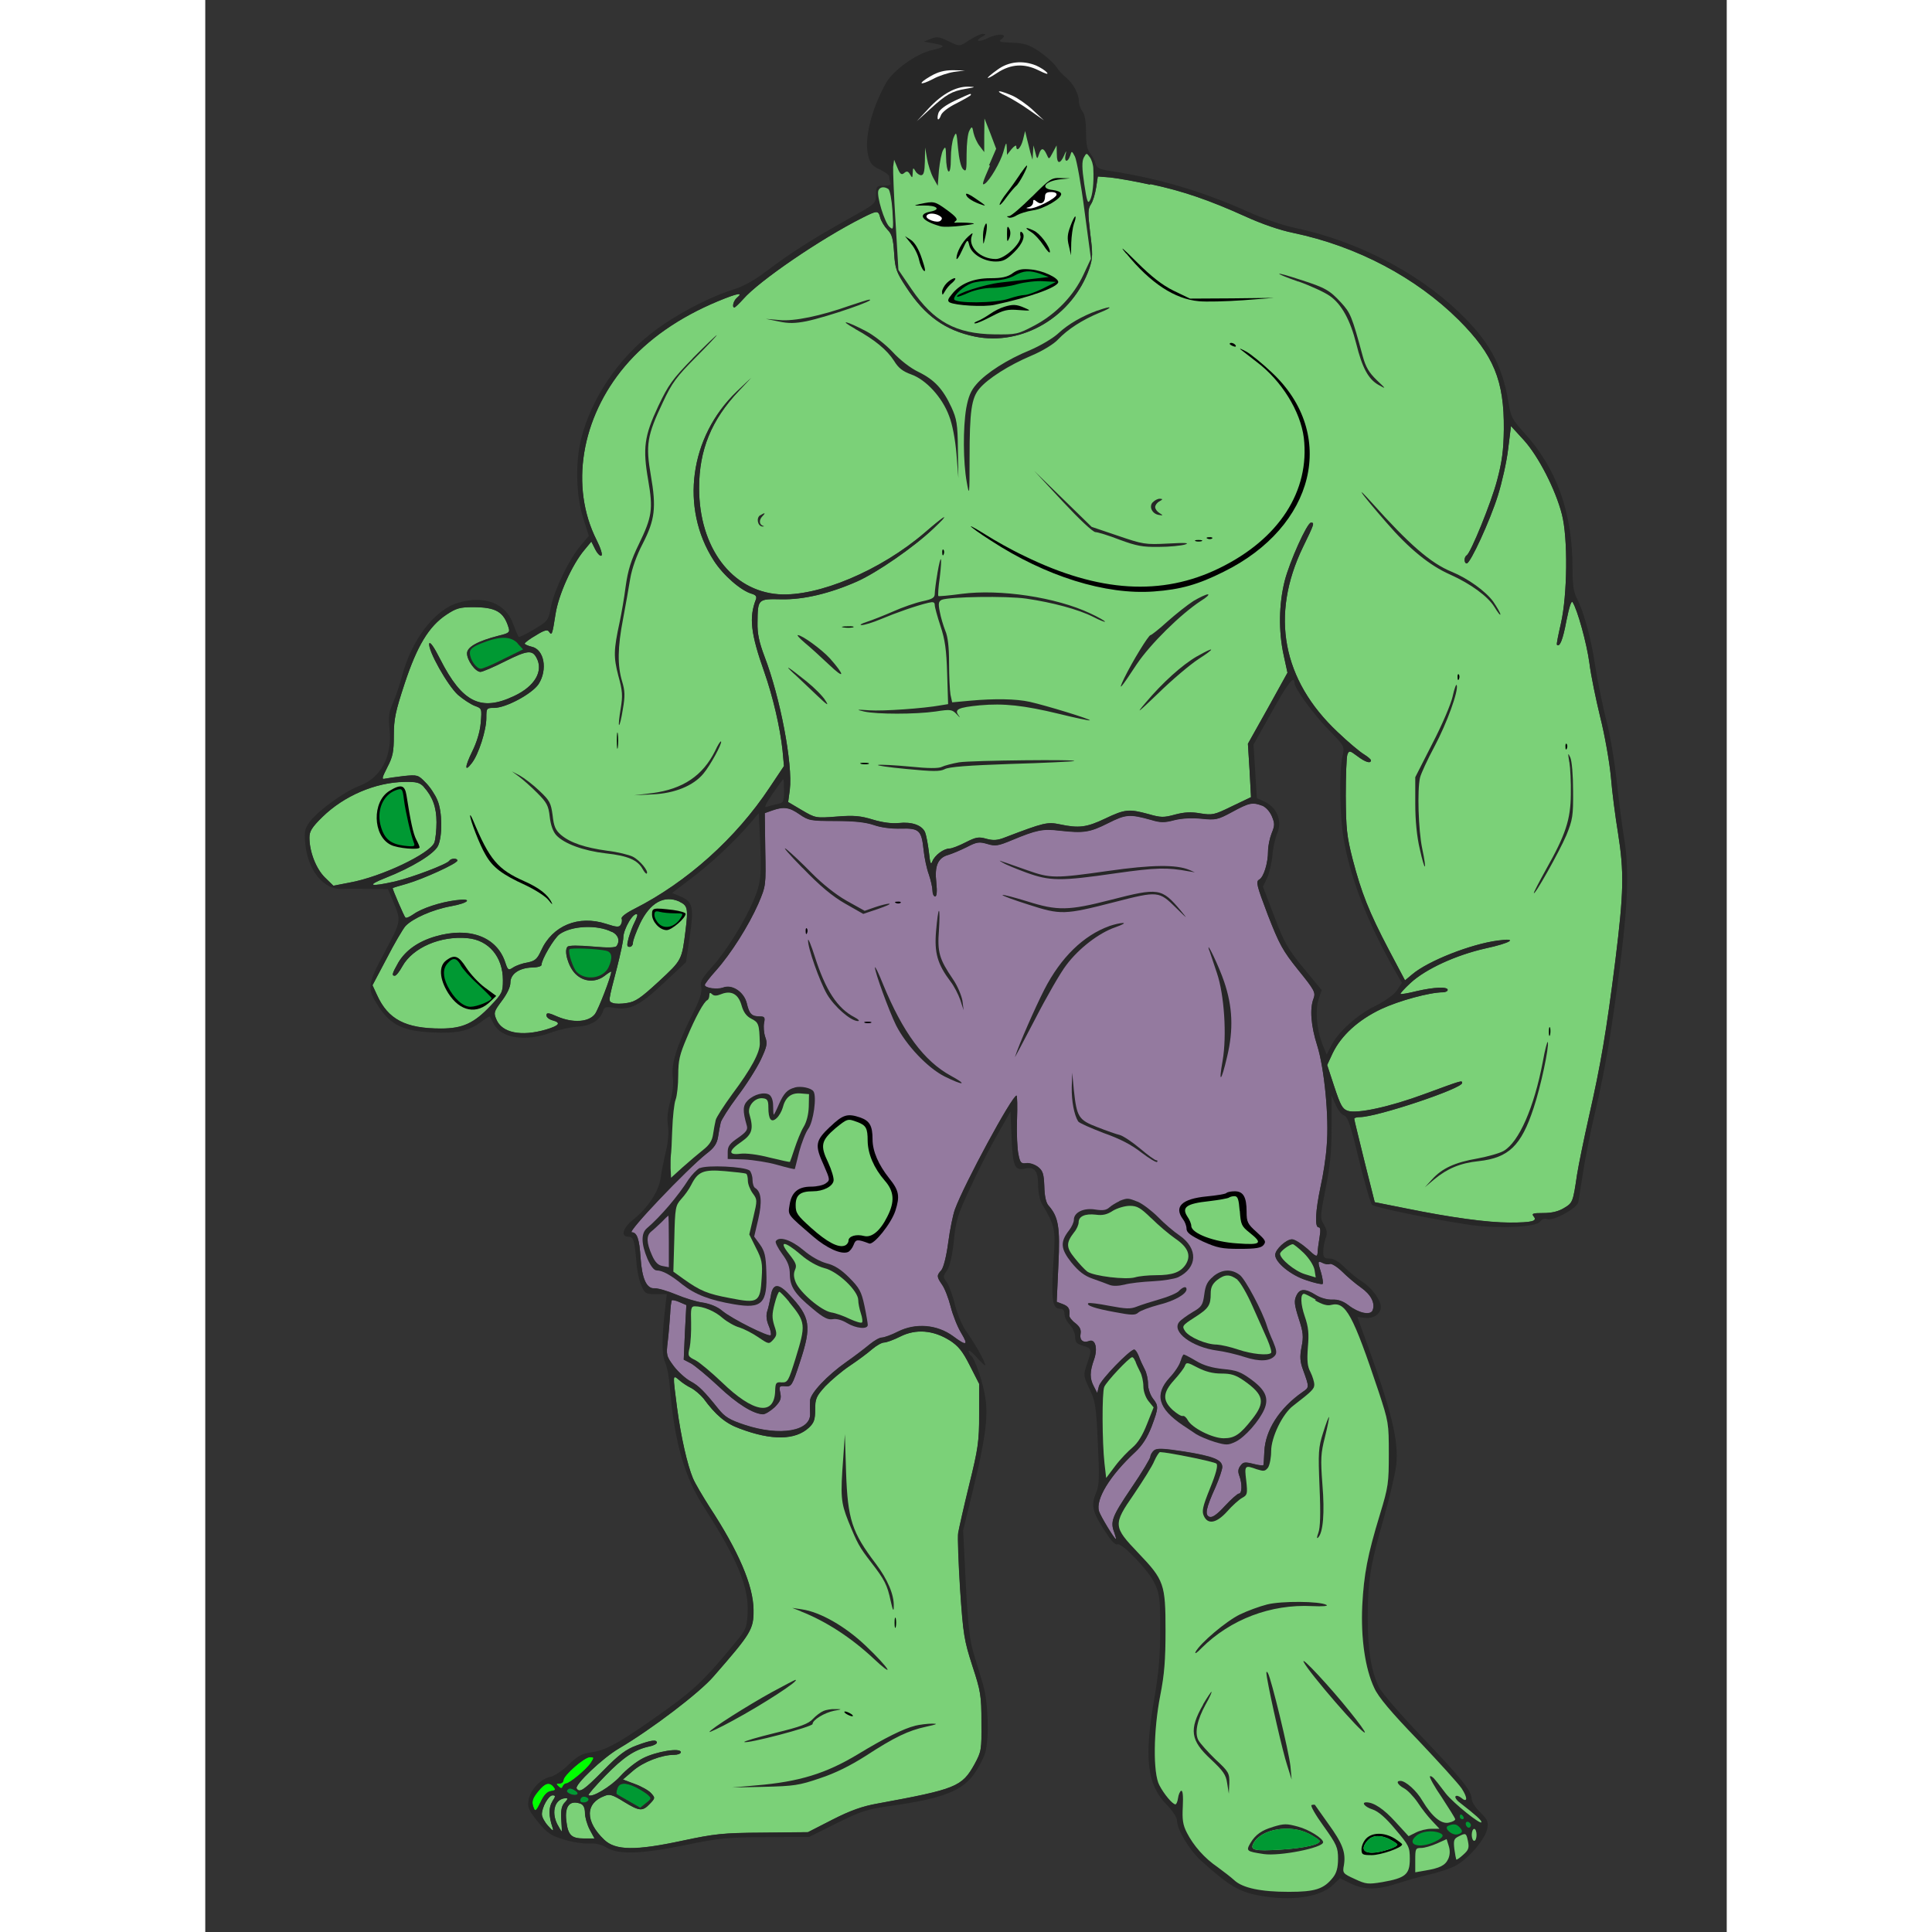 <?xml version="1.0" encoding="UTF-8" standalone="no"?>
<!DOCTYPE svg  PUBLIC '-//W3C//DTD SVG 1.1//EN'  'http://www.w3.org/Graphics/SVG/1.1/DTD/svg11.dtd'>
<!-- Creator: CorelDRAW X5 -->
<svg style="shape-rendering:geometricPrecision;text-rendering:geometricPrecision;image-rendering:optimizeQuality" xmlns="http://www.w3.org/2000/svg" fill-rule="evenodd" xml:space="preserve" height="500px" width="500px" clip-rule="evenodd" xmlns:xlink="http://www.w3.org/1999/xlink" viewBox="0 0 12764 16208">
 <rect x="0" y="0" width="12764" height="16208" fill="#333333" stroke="none"/>
 <defs>
  <style type="text/css">
   <![CDATA[
    .fil6 {fill:black}
    .fil1 {fill:#009933}
    .fil0 {fill:lime}
    .fil4 {fill:rgb(39, 39, 39)}
    .fil2 {fill:#7BD178}
    .fil3 {fill:#947A9F}
    .fil5 {fill:white}
   ]]>
  </style>
 </defs>
 <g id="Layer_x0020_1">
  <g id="_293694360">
   <path class="fil0" d="m3236 14786c-34 54-179 175-209 175-10 0-22 12-28 24-8 20-14 20-36 0s-20-24 8-24c18 0 34-12 34-28 0-40 175-193 221-193 38 0 38 2 10 46z"/>
   <path class="fil0" d="m2922 14989c20 24 16 30-22 36-32 4-60 34-88 95-32 66-44 78-54 52-24-56-16-84 38-149 56-68 90-76 127-34z"/>
   <path class="fil1" d="m3614 14993c36 18 80 46 99 62 32 30 32 34-14 70l-50 40-97-56c-52-30-99-56-101-60-4-2-2-24 6-46 16-50 68-54 157-10z"/>
   <path class="fil1" d="m3105 15021c16 10 24 24 16 30-20 20-99-10-86-32 16-22 32-22 70 2z"/>
   <path class="fil2" d="m2912 15112c-32 50-32 121 2 221 10 32 2 28-38-16-28-30-52-74-52-97 0-60 56-159 90-159 26 0 26 8-2 50zm241 22c20 8 32 36 32 76 0 34 18 97 40 139l40 74h-88c-107 0-135-28-149-151-14-125 32-175 125-139zm3090-3891c74 48 109 90 171 213l78 153v253c0 229-8 288-84 595-46 187-86 368-92 402-6 32 2 245 16 473 26 384 34 428 103 643 70 213 76 249 76 473 2 231 0 245-58 352-105 189-155 209-814 330-125 22-227 58-378 135l-205 105-378 4c-340 2-404 10-678 68-390 84-559 82-653-8-163-155-161-308 2-368 42-18 68-10 161 48 131 80 157 84 219 18 46-48 46-50 10-90-20-22-80-56-135-76l-101-38 86-74c86-74 239-133 344-133 30 0 56-10 56-22 0-40-205-6-316 50-56 28-141 95-191 151-80 88-241 185-267 159-6-4 58-78 141-163 153-157 247-219 368-245 34-6 64-22 64-32 0-28-48-22-171 24-88 32-149 78-279 211-163 165-199 189-223 149-18-30 217-255 356-336 273-161 674-466 792-603 316-362 338-396 336-559-2-205-125-491-370-865-56-88-121-197-139-241-46-111-99-338-133-593-36-282-38-275 18-229 24 22 70 52 103 68 30 16 76 56 101 86 103 141 187 211 304 253 267 101 466 99 581-8 42-40 52-66 52-151 0-90 8-111 84-195 48-50 141-129 207-173s151-107 187-139c36-30 80-56 101-56 18 0 80-22 135-50 131-66 277-54 414 32zm-3227 3877c-28 30-34 66-30 141 4 56 6 103 4 103s-20-28-38-62c-52-105-18-213 70-217 22-2 20 8-6 36z"/>
   <path class="fil1" d="m3213 15104c-14 22-68 24-68 2 0-28 22-42 52-30 16 6 22 18 16 28z"/>
   <path class="fil3" d="m8866 6757c30 12 64 48 82 90 26 62 24 78-2 143-16 40-30 107-30 147 0 103-36 219-74 241-30 16-22 48 72 296 97 249 125 300 255 462 137 169 147 189 129 239-34 86-22 231 30 394 60 189 101 605 80 842-6 95-30 249-52 346-42 199-50 338-16 338 16 0 18 26 8 84-8 48-16 107-16 129-4 40-12 36-88-34-48-42-105-78-127-78-48 0-141 84-141 131 0 62 129 169 259 211 70 24 133 38 139 32s0-46-12-90c-32-101-30-107 12-86 18 10 46 14 62 8 14-4 60 24 101 64 40 40 111 101 157 133 86 60 123 133 99 193-18 44-115 24-201-42-46-36-90-50-135-48-40 2-97-12-139-38-92-58-137-56-165 6-20 42-16 76 20 189 38 115 42 153 24 241-16 82-12 123 12 189 54 149 54 149-2 187-197 137-314 322-322 499-2 56-6 109-8 115 0 6-38 2-84-10-72-18-86-16-109 16-20 26-22 50-8 86 24 66 22 147-4 147-12 0-64 46-119 105-66 72-105 99-129 90-40-16-30-70 52-251 30-70 56-145 56-167 0-60-74-90-316-129-183-28-231-30-257-10-16 14-30 38-30 52s-72 135-161 265c-163 241-177 281-141 374 10 28 16 52 12 52-12 0-129-193-141-233-30-99 88-296 304-497 58-54 101-121 137-213 60-161 60-173 10-237-22-30-40-82-40-121 0-38-12-95-28-123-16-30-38-78-50-111-12-30-28-54-38-54-36 0-284 255-296 308l-14 56-28-54c-36-68-36-123 2-229 32-92 10-173-42-153-50 20-82-8-72-60 6-36-6-60-44-90-30-22-52-52-50-64 6-56-6-76-54-95l-52-20 14-308c16-322 0-406-84-501-20-24-32-78-34-159-4-105-12-131-52-163-26-20-70-36-99-32-44 6-52-4-66-74-10-44-16-173-12-288 4-113 2-205-4-205-38 0-440 744-517 955-16 44-42 169-56 277-16 121-40 211-58 233-40 44-40 54 6 121 22 30 54 113 72 183 18 72 58 173 90 225 62 103 44 109-70 24-133-97-312-113-462-38-54 28-117 50-135 50-20 0-64 26-101 56-36 30-125 99-197 149-161 113-300 261-304 322-2 26-2 74 0 109 10 149-251 195-547 97-127-42-167-66-221-133-123-153-165-195-235-233-38-20-101-76-139-125-64-86-66-95-52-211 8-66 16-169 20-227 2-58 10-111 14-117 6-4 36 2 66 16l56 24-12 229-10 229 62 32c34 20 137 105 229 191 157 149 294 233 374 235 20 0 64-28 99-60 48-50 56-70 46-119-12-56-8-60 42-56 52 4 58-4 121-197 103-310 90-382-88-571-92-99-139-95-155 14-8 42-20 99-30 127-10 32-6 74 12 117 16 36 24 74 18 82-12 20-328-137-408-205-40-34-101-58-161-68-52-6-153-38-225-68s-153-54-181-52c-66 4-105-78-117-257-10-157-30-213-74-213-42 0 462-529 627-660 64-48 88-84 97-141 6-40 16-95 22-119 4-22 68-123 141-221 74-97 161-235 195-306 52-111 58-137 38-191-12-34-16-86-10-119 10-46 4-54-36-54-68 0-88-20-109-111-24-95-123-161-199-131-50 18-153 4-153-22 0-10 42-64 95-123 127-143 273-376 354-559 64-151 64-151 58-454l-4-306 62-22c97-34 143-28 229 32 76 52 92 56 302 56 157 0 251 10 322 34 62 22 149 32 227 30 155-4 173 14 191 183 6 62 26 155 44 203 16 48 30 109 30 135s10 48 22 48c14 0 18-38 10-117-16-139 14-207 99-231 34-10 105-40 157-66 84-44 105-46 173-26 66 20 90 16 205-32 207-86 259-97 400-80 201 22 251 16 406-62 151-76 181-78 362-28 78 24 113 24 195 2 64-16 147-20 227-12 119 12 135 10 257-56 143-78 171-84 251-54z"/>
   <path class="fil2" d="m7929 1544c273 58 495 135 796 271 135 62 294 117 406 139 529 111 1025 372 1385 730 292 292 382 509 378 917-2 179-16 275-56 426-50 191-221 609-255 631-24 14-24 68 0 68 30 0 195-358 261-569 34-109 74-284 86-390l24-193 107 117c123 135 267 416 320 623 52 201 46 678-8 915-22 95-38 175-34 179 24 24 50-40 80-201 24-119 42-173 52-155 40 60 119 346 141 511 12 99 54 302 90 450 38 149 78 376 90 503 10 127 38 340 60 473 52 328 48 497-22 1064-76 605-123 877-221 1309-42 187-88 410-101 493-34 231-36 235-109 279-46 28-101 42-173 42-88 0-101 4-82 28 34 40-12 52-201 52-185 0-493-42-871-119l-261-52-86-342c-46-189-86-348-86-358 0-8 22-14 48-14 141 0 857-239 857-286 0-24 2-24-314 92-288 107-569 169-647 141-44-16-60-48-111-201l-60-183 46-99c72-149 215-279 406-370 149-70 408-141 519-141 22 0 40-10 40-20 0-28-111-24-259 10-70 18-133 28-137 24s34-46 84-92c129-119 384-235 629-290 213-46 282-90 103-66-227 30-585 171-718 284l-60 50-135-255c-169-322-231-481-304-760-50-195-56-257-58-533 0-171 6-328 14-348 14-34 20-32 82 14 68 52 115 66 115 36 0-8-26-30-58-50-34-20-133-103-221-187-464-436-567-979-292-1550 97-199 99-207 68-207-32 0-179 326-221 491-48 193-52 420-8 621l32 147-165 298-167 298 14 223 12 225-159 76c-151 74-165 76-267 60-78-14-135-10-211 10-95 26-119 26-223-4-163-44-197-42-364 38-155 74-221 82-380 48-105-22-135-14-458 109-64 26-101 28-159 12-64-18-86-14-173 30-54 28-115 52-135 52-48 0-125 56-145 109-12 32-18 14-28-78-8-66-22-141-32-167-26-60-111-90-221-78-56 6-135-4-215-28-105-32-159-38-306-26-177 14-179 12-292-54l-115-68 14-103c26-215-80-774-213-1120-44-117-60-189-58-281 2-201 2-201 201-197 183 4 404-48 633-149 167-74 477-288 641-444 149-141 107-121-72 34-370 318-895 539-1225 517-394-28-668-392-668-891 0-320 103-571 332-814l105-111-123 117c-394 378-475 975-191 1416 80 125 231 255 320 279 32 10 42 22 34 46-60 153-44 288 70 611 72 205 133 466 153 657l12 131-121 181c-281 424-694 794-1134 1017-68 34-113 68-107 82s2 38-8 52c-12 22-36 20-121-8-233-76-452 14-547 225-32 70-50 86-113 99-42 6-97 26-121 42-40 26-44 24-66-42-70-215-300-302-585-219-145 42-251 117-312 219-52 92-58 111-30 111 12 0 40-36 64-80 88-157 322-257 547-235 177 16 296 157 296 352 0 101-6 113-103 215-139 147-235 191-416 191-298 0-444-76-537-281l-38-82 119-225c64-125 135-245 157-271 60-64 227-139 382-167s187-70 40-50c-129 16-286 68-354 117-32 22-62 36-68 28-10-8-107-233-107-247 0-2 52-18 117-36 139-40 426-171 426-195 0-22-54-20-68 2-18 28-310 139-454 173-213 48-247 36-80-30 219-86 408-201 440-269 38-82 36-288-6-384-18-44-62-111-99-147-62-64-68-66-185-54-66 8-137 18-155 22-30 8-26-6 20-97 46-88 54-131 54-267 0-137 14-201 90-432 105-318 203-481 350-579 84-56 115-64 223-64 193 0 259 38 300 173 12 38 2 46-82 66-179 46-267 95-267 149 0 58 70 155 113 155 16 0 111-40 209-90 181-90 225-97 261-28 60 111-14 239-187 320-279 133-436 56-621-308-52-103-86-151-92-131-12 56 153 350 241 430 44 38 109 80 141 92 60 22 60 22 50 143-6 74-34 165-72 241-64 131-64 177-2 95 56-72 121-275 121-376 0-84 2-86 66-86 99 0 316-117 372-199 78-121 48-292-58-314-32-8-58-20-58-26 0-8 42-40 95-70 70-44 97-50 109-30 24 36 28 22 54-145 24-161 139-418 243-541l58-70 32 64c18 36 42 60 52 54 12-6-6-64-40-131-225-446-131-1023 239-1460 191-225 454-408 778-543 169-70 219-78 159-28-28 24-42 80-20 80 6 0 40-32 74-70 133-153 651-507 999-682 127-64 135-64 151 0 8 28 34 72 60 99 38 38 48 74 56 195 8 133 18 161 103 290 155 237 324 360 575 412 400 82 822-171 961-575 28-84 28-121 6-292-20-171-20-203 6-243 18-26 36-90 44-141l14-92 103 8c58 6 207 32 334 60zm-4516 6273c52 26 68 74 38 119-10 14-72 16-203 4-117-10-197-10-209 2-32 32 6 167 66 227 70 70 171 76 249 14 28-22 52-36 52-32 0 38-107 316-137 356-52 68-183 76-312 22-76-34-95-36-95-12 0 16 22 34 50 42 76 20 60 44-54 78-207 60-370 28-416-86-24-56-20-66 46-155 44-58 72-117 72-153 0-72 72-123 181-127 44 0 80-10 80-22 0-46 105-223 151-257 101-72 316-82 438-20zm565-253c68 32 74 56 52 235-32 257-30 253-225 434-153 141-197 171-267 181-46 8-99 8-119 0-40-16-40-6 36-300 28-111 52-221 52-247 0-74 88-223 117-195 4 4-6 32-22 64-16 30-38 90-50 131-16 62-16 76 8 76 16 0 28-16 28-36 0-18 26-88 58-157 84-177 203-245 332-187zm-2145-963c74 82 107 171 107 296 0 66-8 143-18 171-36 92-444 288-712 336l-135 26-70-68c-74-72-131-215-131-336 0-52 20-86 109-173 181-177 444-290 688-294 103-2 129 6 163 42z"/>
   <path class="fil4" d="m6414 333c-88 60-80 60-185 10-70-34-92-38-141-18l-58 24 76 14c109 20 107 30-10 58-131 28-328 171-386 277-123 221-183 468-149 605 16 68 34 90 99 119 42 20 78 46 78 60 0 12 4 34 10 50 8 18-8 26-54 26-62 0-66 4-68 76 0 74-2 76-239 207-298 167-481 284-674 430-105 80-195 131-292 161-213 68-505 225-686 370-281 221-497 547-581 877-50 197-44 477 16 666l48 151-68 80c-95 111-221 370-249 511-22 119-26 123-143 193-66 40-123 68-129 62s-26-54-46-107c-60-173-239-243-458-179-203 58-396 314-477 625-18 66-50 165-74 217-34 78-38 117-28 219 24 227-72 408-251 475-127 48-350 209-420 304-40 56-46 82-36 181 20 221 153 388 304 380 46-2 151-2 235 0l155 2 40 95c72 175 74 165-66 430-151 282-153 308-48 468 99 147 203 197 440 209 215 10 312-10 418-90 36-28 68-46 70-44 4 4 16 32 32 60 60 123 265 155 481 76 62-24 163-46 223-50 115-8 189-54 215-133 10-32 24-36 88-26 137 24 217-16 418-205l189-177 30-205c38-253 28-302-72-344l-74-32 151-115c163-121 368-312 497-462l78-92 8 153c18 366 14 426-52 581-82 189-231 428-354 563-80 90-95 117-84 163 8 42-10 101-78 235-127 255-175 408-161 517 8 56 0 129-20 203-22 74-30 145-20 209 8 58 0 141-18 215-16 66-36 165-44 221-16 115-107 253-233 352-84 68-105 141-38 141 44 0 52 28 68 211 4 66 22 155 40 195 30 72 38 76 125 76h90l-10 84c-32 263-34 418-6 483 18 36 36 135 42 217 38 460 121 750 292 1013 273 424 372 664 360 877-6 123-14 141-97 241-243 298-342 394-555 549-388 279-529 362-649 378-90 12-123 30-201 105-50 50-121 97-155 103-82 18-167 109-181 195-10 60 0 84 78 181 78 95 107 115 217 149 70 22 167 36 213 34 56-4 105 8 151 36 99 58 288 52 660-24 281-58 348-64 674-66l362-2 231-115c207-103 255-117 452-145 444-62 605-127 708-279 36-52 74-129 86-169 34-125 24-422-18-567-22-72-58-195-82-271-32-111-46-237-64-583l-22-442 84-344c101-418 127-605 103-764-18-127-90-342-123-360-10-8-18-24-18-36 2-14 32 12 70 54 38 44 70 72 70 64 0-26-84-177-151-271-42-56-80-149-103-233-18-78-50-163-68-189-34-48-34-52 0-101 24-34 44-119 58-247 16-171 32-221 135-442 62-135 165-338 227-446l113-199 10 225c10 241 26 273 117 253 74-18 105 22 105 139 0 56 14 125 30 153 111 189 117 217 101 450-24 350-14 434 52 434 26 0 38 14 38 44 0 24 20 66 46 92 24 26 44 72 44 101 0 44 12 58 66 74 74 22 76 30 32 155-30 90-30 97 22 207 50 103 56 145 70 454 14 279 12 354-12 410-50 121-36 169 99 370 30 46 66 78 76 70 34-20 259 213 312 324 44 92 48 127 48 392 0 219-12 362-50 581-86 499-60 718 103 885 48 48 88 109 88 133 0 76 101 245 199 336 241 217 320 263 495 296 265 48 507 14 615-90l58-56 90 44c117 56 219 56 398-2 80-26 199-60 265-74s161-46 211-70c111-56 259-229 273-318 10-54 0-74-60-133-40-38-72-90-72-113 0-66-84-171-428-531-177-185-330-364-352-410-64-139-92-312-92-577 0-310 22-446 137-844 48-171 95-370 103-442 20-205-40-450-257-1046l-70-193 66 8c70 8 131-34 131-92s-76-161-155-211c-42-26-111-82-151-123-46-46-90-72-125-72-44 0-52-8-52-58 0-32 10-84 20-113 16-42 12-66-14-113-34-56-32-68 14-304 38-189 50-310 50-515v-265l34 78c18 42 50 84 70 90 32 10 56 80 125 370 48 195 97 366 111 380 22 22 535 127 828 169 239 32 547 18 581-28 16-22 38-30 60-22 48 20 251-90 261-143 4-22 22-135 40-251 18-117 62-342 101-503 86-372 135-657 211-1247 66-523 74-808 30-1064-16-92-42-302-60-462-16-161-56-398-90-525-32-129-72-328-90-442-34-229-92-448-153-567-30-58-38-119-38-261 0-462-133-832-404-1130-105-115-113-133-135-267-50-302-165-511-418-750-354-338-863-597-1375-704-97-20-263-78-382-131-378-171-756-284-1166-346-88-14-111-24-121-60-6-26-26-64-44-86-26-30-36-76-36-177 0-88-10-151-30-177-16-20-30-58-30-84 0-62-50-153-107-199-26-20-64-62-84-92s-82-86-141-127c-88-58-127-70-229-74-103-4-117-8-90-28 64-46-24-54-113-10-78 38-117 26-44-14 30-18 30-20 2-22-18 0-66 22-107 50zm-2083 8007c84-32 143 2 169 99 16 54 40 88 82 109 60 30 66 46 70 203 4 76-74 219-229 426-72 99-137 199-141 221-6 24-16 78-22 119-8 56-32 90-84 131-40 32-117 97-171 145l-97 88-4-78c0-44 0-92 2-109 4-16 8-117 12-221 4-105 16-217 28-247 12-32 22-123 22-205 0-125 12-173 72-314 72-173 145-306 173-316 8-4 16-22 16-40 0-22 6-26 22-10s38 16 78 0zm567 2584c141 171 141 189 54 473-60 193-66 203-117 201-46-4-52 4-54 70-6 215-181 187-448-72-84-80-183-163-219-183-64-32-68-36-50-107 8-40 14-135 12-211-4-117 0-135 30-135 72 0 169 40 235 99 38 32 101 68 139 78 38 12 109 48 159 82 88 60 90 60 125 22 32-36 34-50 10-119-20-64-20-97 2-181 14-56 32-103 40-103 6 0 44 38 82 84zm5767 4470c0 28-8 50-20 50-10 0-20-22-20-50s10-50 20-50c12 0 20 22 20 50zm-925 30c-22 22-40 62-40 90 0 46 8 50 86 50 76 0 255-62 255-90 0-6-30-28-64-50-86-52-185-52-237 0zm-362-3404c-40 125-42 163-30 458 10 223 6 340-10 382-14 38-14 52-2 40 42-42 56-207 36-446-16-215-14-259 22-400 22-88 36-163 34-165-4-4-26 54-50 131zm-420 3308c-92 26-147 64-189 135-38 66-34 70 111 92 133 20 499-52 499-99 0-32-119-107-211-131-95-26-117-26-209 2zm-585-1025c-121 211-107 302 64 460 103 97 127 129 137 201l14 88 4-88c2-84-4-97-117-201-64-62-129-135-143-161-32-62-10-169 62-300 32-56 54-105 48-105-4 0-36 48-70 105zm535-225c30 177 133 625 169 734l38 121-10-111c-14-129-161-734-189-782-14-22-16-12-8 38zm308-131c46 92 495 611 513 591 6-4-52-84-129-179-161-201-412-471-384-412zm-306-483c-64 16-167 54-229 84-115 56-332 239-372 314-10 22 12 8 50-32 243-241 581-370 929-352 86 4 137 0 119-10-56-32-376-34-497-4zm400-2554c58 34 103 48 137 38 121-30 181 84 396 726 84 255 86 267 86 523 0 245-4 277-74 507-105 344-135 503-149 770-12 271 24 525 101 688 34 76 141 203 366 436 173 183 340 366 368 408 52 80 48 123-6 76-18-14-38-20-46-12s8 34 36 54c137 107 181 147 181 163 0 30-237-161-298-239-30-38-68-90-88-113-18-24-38-38-46-32-6 8 38 88 101 179 60 92 111 173 111 181 0 10-24 22-52 28-64 16-143-50-223-183-48-84-141-167-185-167-40 0-24 32 30 62 28 14 80 68 115 119 32 50 88 121 121 155l62 66h-70c-36 0-95 14-129 32l-60 30-111-121c-97-107-181-163-243-163-46 0-12 40 52 60 48 16 111 70 191 167 115 135 121 149 121 249 0 129-36 159-229 193-121 20-139 18-233-26-101-46-103-50-90-119 16-105-12-179-133-346-58-82-109-153-111-157-4-2-16-2-28 2s32 82 101 177c111 155 121 181 121 273 0 74-12 119-42 157-76 97-149 121-370 121-235 0-390-32-460-99-28-26-92-74-139-109-109-74-201-179-257-288-34-66-40-111-34-221 4-88 0-135-14-131-10 4-22 32-26 60-4 30-14 54-22 54-24 0-95-84-135-161-54-101-50-458 8-754 34-173 44-292 44-543 0-390-12-424-227-649-213-223-215-239-38-495 76-113 155-237 171-279 18-40 40-74 48-74 68 2 456 80 473 97 14 14-2 80-54 207-62 153-70 193-52 231 34 76 107 62 197-38 42-48 99-99 125-113 44-24 46-34 34-145-16-129-12-131 88-95 58 18 70 18 95-14 14-22 26-82 26-137 0-117 95-314 185-382 157-121 177-141 177-177 0-22-14-68-32-105-26-48-30-95-22-207 10-115 6-169-26-261-36-105-38-189-6-189 8 0 52 22 99 50zm1118 4685c-26 56-70 78-197 99l-80 14v-101c0-97 2-103 50-103 28 0 88-18 133-38l80-36 18 58c12 38 10 74-4 107zm165-147c12 56 4 74-40 113-28 26-54 44-58 40-2-4-10-44-16-88-8-72-4-86 34-105 62-32 66-30 80 40zm-4349-4204c74 48 109 90 171 213l78 153v253c0 229-8 288-84 595-46 187-86 368-92 402-6 32 2 245 16 473 26 384 34 428 103 643 70 213 76 249 76 473 2 231 0 245-58 352-105 189-155 209-814 330-125 22-227 58-378 135l-205 105-378 4c-340 2-404 10-678 68-390 84-559 82-653-8-163-155-161-308 2-368 42-18 68-10 161 48 131 80 157 84 219 18 46-48 46-50 10-90-20-22-80-56-135-76l-101-38 86-74c86-74 239-133 344-133 30 0 56-10 56-22 0-40-205-6-316 50-56 28-141 95-191 151-80 88-241 185-267 159-6-4 58-78 141-163 153-157 247-219 368-245 34-6 64-22 64-32 0-28-48-22-171 24-88 32-149 78-279 211-163 165-199 189-223 149-18-30 217-255 356-336 273-161 674-466 792-603 316-362 338-396 336-559-2-205-125-491-370-865-56-88-121-197-139-241-46-111-99-338-133-593-36-282-38-275 18-229 24 22 70 52 103 68 30 16 76 56 101 86 103 141 187 211 304 253 267 101 466 99 581-8 42-40 52-66 52-151 0-90 8-111 84-195 48-50 141-129 207-173s151-107 187-139c36-30 80-56 101-56 18 0 80-22 135-50 131-66 277-54 414 32zm-3090 3891c20 8 32 36 32 76 0 34 18 97 40 139l40 74h-88c-107 0-135-28-149-151-14-125 32-175 125-139zm-137-14c-28 30-34 66-30 141 4 56 6 103 4 103s-20-28-38-62c-52-105-18-213 70-217 22-2 20 8-6 36zm197-16c-14 22-68 24-68 2 0-28 22-42 52-30 16 6 22 18 16 28zm-302 8c-32 50-32 121 2 221 10 32 2 28-38-16-28-30-52-74-52-97 0-60 56-159 90-159 26 0 26 8-2 50zm193-90c16 10 24 24 16 30-20 20-99-10-86-32 16-22 32-22 70 2zm509-28c36 18 80 46 99 62 32 30 32 34-14 70l-50 40-97-56c-52-30-99-56-101-60-4-2-2-24 6-46 16-50 68-54 157-10zm-692-4c20 24 16 30-22 36-32 4-60 34-88 95-32 66-44 78-54 52-24-56-16-84 38-149 56-68 90-76 127-34zm314-203c-34 54-179 175-209 175-10 0-22 12-28 24-8 20-14 20-36 0s-20-24 8-24c18 0 34-12 34-28 0-40 175-193 221-193 38 0 38 2 10 46zm5630-8029c30 12 64 48 82 90 26 62 24 78-2 143-16 40-30 107-30 147 0 103-36 219-74 241-30 16-22 48 72 296 97 249 125 300 255 462 137 169 147 189 129 239-34 86-22 231 30 394 60 189 101 605 80 842-6 95-30 249-52 346-42 199-50 338-16 338 16 0 18 26 8 84-8 48-16 107-16 129-4 40-12 36-88-34-48-42-105-78-127-78-48 0-141 84-141 131 0 62 129 169 259 211 70 24 133 38 139 32s0-46-12-90c-32-101-30-107 12-86 18 10 46 14 62 8 14-4 60 24 101 64 40 40 111 101 157 133 86 60 123 133 99 193-18 44-115 24-201-42-46-36-90-50-135-48-40 2-97-12-139-38-92-58-137-56-165 6-20 42-16 76 20 189 38 115 42 153 24 241-16 82-12 123 12 189 54 149 54 149-2 187-197 137-314 322-322 499-2 56-6 109-8 115 0 6-38 2-84-10-72-18-86-16-109 16-20 26-22 50-8 86 24 66 22 147-4 147-12 0-64 46-119 105-66 72-105 99-129 90-40-16-30-70 52-251 30-70 56-145 56-167 0-60-74-90-316-129-183-28-231-30-257-10-16 14-30 38-30 52s-72 135-161 265c-163 241-177 281-141 374 10 28 16 52 12 52-12 0-129-193-141-233-30-99 88-296 304-497 58-54 101-121 137-213 60-161 60-173 10-237-22-30-40-82-40-121 0-38-12-95-28-123-16-30-38-78-50-111-12-30-28-54-38-54-36 0-284 255-296 308l-14 56-28-54c-36-68-36-123 2-229 32-92 10-173-42-153-50 20-82-8-72-60 6-36-6-60-44-90-30-22-52-52-50-64 6-56-6-76-54-95l-52-20 14-308c16-322 0-406-84-501-20-24-32-78-34-159-4-105-12-131-52-163-26-20-70-36-99-32-44 6-52-4-66-74-10-44-16-173-12-288 4-113 2-205-4-205-38 0-440 744-517 955-16 44-42 169-56 277-16 121-40 211-58 233-40 44-40 54 6 121 22 30 54 113 72 183 18 72 58 173 90 225 62 103 44 109-70 24-133-97-312-113-462-38-54 28-117 50-135 50-20 0-64 26-101 56-36 30-125 99-197 149-161 113-300 261-304 322-2 26-2 74 0 109 10 149-251 195-547 97-127-42-167-66-221-133-123-153-165-195-235-233-38-20-101-76-139-125-64-86-66-95-52-211 8-66 16-169 20-227 2-58 10-111 14-117 6-4 36 2 66 16l56 24-12 229-10 229 62 32c34 20 137 105 229 191 157 149 294 233 374 235 20 0 64-28 99-60 48-50 56-70 46-119-12-56-8-60 42-56 52 4 58-4 121-197 103-310 90-382-88-571-92-99-139-95-155 14-8 42-20 99-30 127-10 32-6 74 12 117 16 36 24 74 18 82-12 20-328-137-408-205-40-34-101-58-161-68-52-6-153-38-225-68s-153-54-181-52c-66 4-105-78-117-257-10-157-30-213-74-213-42 0 462-529 627-660 64-48 88-84 97-141 6-40 16-95 22-119 4-22 68-123 141-221 74-97 161-235 195-306 52-111 58-137 38-191-12-34-16-86-10-119 10-46 4-54-36-54-68 0-88-20-109-111-24-95-123-161-199-131-50 18-153 4-153-22 0-10 42-64 95-123 127-143 273-376 354-559 64-151 64-151 58-454l-4-306 62-22c97-34 143-28 229 32 76 52 92 56 302 56 157 0 251 10 322 34 62 22 149 32 227 30 155-4 173 14 191 183 6 62 26 155 44 203 16 48 30 109 30 135s10 48 22 48c14 0 18-38 10-117-16-139 14-207 99-231 34-10 105-40 157-66 84-44 105-46 173-26 66 20 90 16 205-32 207-86 259-97 400-80 201 22 251 16 406-62 151-76 181-78 362-28 78 24 113 24 195 2 64-16 147-20 227-12 119 12 135 10 257-56 143-78 171-84 251-54zm-937-5214c273 58 495 135 796 271 135 62 294 117 406 139 529 111 1025 372 1385 730 292 292 382 509 378 917-2 179-16 275-56 426-50 191-221 609-255 631-24 14-24 68 0 68 30 0 195-358 261-569 34-109 74-284 86-390l24-193 107 117c123 135 267 416 320 623 52 201 46 678-8 915-22 95-38 175-34 179 24 24 50-40 80-201 24-119 42-173 52-155 40 60 119 346 141 511 12 99 54 302 90 450 38 149 78 376 90 503 10 127 38 340 60 473 52 328 48 497-22 1064-76 605-123 877-221 1309-42 187-88 410-101 493-34 231-36 235-109 279-46 28-101 42-173 42-88 0-101 4-82 28 34 40-12 52-201 52-185 0-493-42-871-119l-261-52-86-342c-46-189-86-348-86-358 0-8 22-14 48-14 141 0 857-239 857-286 0-24 2-24-314 92-288 107-569 169-647 141-44-16-60-48-111-201l-60-183 46-99c72-149 215-279 406-370 149-70 408-141 519-141 22 0 40-10 40-20 0-28-111-24-259 10-70 18-133 28-137 24s34-46 84-92c129-119 384-235 629-290 213-46 282-90 103-66-227 30-585 171-718 284l-60 50-135-255c-169-322-231-481-304-760-50-195-56-257-58-533 0-171 6-328 14-348 14-34 20-32 82 14 68 52 115 66 115 36 0-8-26-30-58-50-34-20-133-103-221-187-464-436-567-979-292-1550 97-199 99-207 68-207-32 0-179 326-221 491-48 193-52 420-8 621l32 147-165 298-167 298 14 223 12 225-159 76c-151 74-165 76-267 60-78-14-135-10-211 10-95 26-119 26-223-4-163-44-197-42-364 38-155 74-221 82-380 48-105-22-135-14-458 109-64 26-101 28-159 12-64-18-86-14-173 30-54 28-115 52-135 52-48 0-125 56-145 109-12 32-18 14-28-78-8-66-22-141-32-167-26-60-111-90-221-78-56 6-135-4-215-28-105-32-159-38-306-26-177 14-179 12-292-54l-115-68 14-103c26-215-80-774-213-1120-44-117-60-189-58-281 2-201 2-201 201-197 183 4 404-48 633-149 167-74 477-288 641-444 149-141 107-121-72 34-370 318-895 539-1225 517-394-28-668-392-668-891 0-320 103-571 332-814l105-111-123 117c-394 378-475 975-191 1416 80 125 231 255 320 279 32 10 42 22 34 46-60 153-44 288 70 611 72 205 133 466 153 657l12 131-121 181c-281 424-694 794-1134 1017-68 34-113 68-107 82s2 38-8 52c-12 22-36 20-121-8-233-76-452 14-547 225-32 70-50 86-113 99-42 6-97 26-121 42-40 26-44 24-66-42-70-215-300-302-585-219-145 42-251 117-312 219-52 92-58 111-30 111 12 0 40-36 64-80 88-157 322-257 547-235 177 16 296 157 296 352 0 101-6 113-103 215-139 147-235 191-416 191-298 0-444-76-537-281l-38-82 119-225c64-125 135-245 157-271 60-64 227-139 382-167s187-70 40-50c-129 16-286 68-354 117-32 22-62 36-68 28-10-8-107-233-107-247 0-2 52-18 117-36 139-40 426-171 426-195 0-22-54-20-68 2-18 28-310 139-454 173-213 48-247 36-80-30 219-86 408-201 440-269 38-82 36-288-6-384-18-44-62-111-99-147-62-64-68-66-185-54-66 8-137 18-155 22-30 8-26-6 20-97 46-88 54-131 54-267 0-137 14-201 90-432 105-318 203-481 350-579 84-56 115-64 223-64 193 0 259 38 300 173 12 38 2 46-82 66-179 46-267 95-267 149 0 58 70 155 113 155 16 0 111-40 209-90 181-90 225-97 261-28 60 111-14 239-187 320-279 133-436 56-621-308-52-103-86-151-92-131-12 56 153 350 241 430 44 38 109 80 141 92 60 22 60 22 50 143-6 74-34 165-72 241-64 131-64 177-2 95 56-72 121-275 121-376 0-84 2-86 66-86 99 0 316-117 372-199 78-121 48-292-58-314-32-8-58-20-58-26 0-8 42-40 95-70 70-44 97-50 109-30 24 36 28 22 54-145 24-161 139-418 243-541l58-70 32 64c18 36 42 60 52 54 12-6-6-64-40-131-225-446-131-1023 239-1460 191-225 454-408 778-543 169-70 219-78 159-28-28 24-42 80-20 80 6 0 40-32 74-70 133-153 651-507 999-682 127-64 135-64 151 0 8 28 34 72 60 99 38 38 48 74 56 195 8 133 18 161 103 290 155 237 324 360 575 412 400 82 822-171 961-575 28-84 28-121 6-292-20-171-20-203 6-243 18-26 36-90 44-141l14-92 103 8c58 6 207 32 334 60zm-4516 6273c52 26 68 74 38 119-10 14-72 16-203 4-117-10-197-10-209 2-32 32 6 167 66 227 70 70 171 76 249 14 28-22 52-36 52-32 0 38-107 316-137 356-52 68-183 76-312 22-76-34-95-36-95-12 0 16 22 34 50 42 76 20 60 44-54 78-207 60-370 28-416-86-24-56-20-66 46-155 44-58 72-117 72-153 0-72 72-123 181-127 44 0 80-10 80-22 0-46 105-223 151-257 101-72 316-82 438-20zm565-253c68 32 74 56 52 235-32 257-30 253-225 434-153 141-197 171-267 181-46 8-99 8-119 0-40-16-40-6 36-300 28-111 52-221 52-247 0-74 88-223 117-195 4 4-6 32-22 64-16 30-38 90-50 131-16 62-16 76 8 76 16 0 28-16 28-36 0-18 26-88 58-157 84-177 203-245 332-187zm-2145-963c74 82 107 171 107 296 0 66-8 143-18 171-36 92-444 288-712 336l-135 26-70-68c-74-72-131-215-131-336 0-52 20-86 109-173 181-177 444-290 688-294 103-2 129 6 163 42zm3022 34c0 90-4 99-54 109-32 6-72 18-92 24-24 10-8-24 50-109 46-66 86-123 90-123s6 44 6 99zm4283-906c0 44 155 257 284 390 137 141 137 141 119 221-30 125-24 509 10 702 58 334 205 710 438 1116l50 86-42 64c-28 38-97 88-179 129-153 74-314 219-372 334l-38 76-36-88c-48-123-62-284-32-378l26-76-153-185c-133-163-163-215-245-434l-95-249 36-74c18-42 38-127 44-187 4-60 22-143 38-181 46-101 4-217-97-267l-72-34-14-225-14-223 155-277c135-243 189-312 189-237z"/>
   <path class="fil5" d="m6971 550c36 16 76 42 90 58 16 20-10 12-70-18-121-60-233-54-348 22-107 70-103 48 4-28 92-68 211-80 324-34z"/>
   <path class="fil5" d="m6282 603c-50 8-131 34-177 60-117 60-131 40-20-24 62-36 115-50 187-50l101 2-90 12z"/>
   <path class="fil5" d="m6380 745c-117 20-163 46-300 171l-111 101 101-109c113-121 227-183 332-181 64 2 62 4-22 18z"/>
   <path class="fil5" d="m6774 804c44 20 121 74 171 121l90 84-117-82c-64-46-155-101-201-123-46-20-70-38-54-38s66 18 111 38z"/>
   <path class="fil5" d="m6423 796c0 6-54 36-119 70-70 34-125 76-133 103-8 22-18 36-24 32-6-6-4-30 4-54 10-28 58-64 139-103 139-64 133-62 133-48z"/>
   <path class="fil2" d="m6583 1389c-64 145-70 169-44 153 42-26 133-183 157-269 22-80 26-86 28-34l2 60 38-48c22-26 40-36 40-24 0 52 38 16 56-54l18-74 14 60c8 32 22 86 30 121l18 60 4-60 4-60 16 60c14 58 16 58 30 14 18-56 38-56 64 0 20 46 20 46 52-14l32-60 2 76c0 82 28 84 62 6 18-42 20-42 10 2-10 58 20 60 40 2 12-42 14-42 40 8 14 28 52 233 80 454l54 402-62 133c-82 177-231 332-412 428-141 74-151 76-336 74-322-4-509-107-694-378l-111-163-24-402c-14-221-22-428-20-462l8-60 28 68c22 54 34 62 56 44 22-20 34-16 50 12 18 32 20 30 22-14s4-46 22-16c10 20 34 36 48 36 22 0 30-28 32-117l2-115 16 92c8 50 32 123 52 161l38 68 10-131c8-72 22-149 36-171 20-34 22-24 24 64 0 56 10 111 20 117 12 8 20-32 20-109 0-66 10-145 24-177 22-52 24-46 36 90 8 88 24 159 42 177 28 26 30 12 30-127 0-86 10-175 24-197 20-38 24-36 34 20 8 34 30 84 52 111l38 50v-141l2-141 50 127 48 127-60 139z"/>
   <path class="fil2" d="m7450 1417c6 115-6 223-28 263-18 34-26 10-48-137-20-133-20-189-4-221 22-40 24-40 50-4 16 20 30 66 30 99z"/>
   <path class="fil2" d="m5731 1586c12 8 28 88 34 181 10 161 8 167-26 135-40-36-109-259-92-304 12-30 48-36 84-12z"/>
   <path class="fil1" d="m2620 5398l46 50-163 80c-88 46-175 82-191 82-38 0-92-76-92-133 0-32 24-52 107-84 147-58 237-56 294 4z"/>
   <path class="fil1" d="m3362 7976c50 10 58 58 22 137-44 95-191 117-267 42-32-32-76-167-62-191 8-14 225-6 308 12z"/>
   <path class="fil1" d="m10555 15242c6 10 2 20-8 20-12 0-22-10-22-20 0-12 4-20 8-20 6 0 16 8 22 20z"/>
   <path class="fil1" d="m10615 15301c6 10 2 24-8 30s-22-2-30-18c-12-32 18-42 38-12z"/>
   <path class="fil1" d="m10520 15327c34 34 30 50-14 62-48 12-121-56-78-72 44-18 66-16 92 10z"/>
   <path class="fil1" d="m10351 15375c48 18 38 40-36 76-131 62-247 24-153-52 44-36 129-46 189-24z"/>
   <path class="fil6" d="m6835 1463c-28 42-78 113-111 155-34 42-60 86-60 99 0 10 26-16 58-62 32-44 70-86 80-95 22-12 107-171 90-171-4 0-30 34-58 74z"/>
   <path class="fil6" d="m6935 1650c-88 88-173 161-191 163-22 0-22 4-4 12 14 6 46-4 70-20 24-14 82-32 131-40 97-12 251-105 239-141-4-14-36-26-70-30-113-12-64-76 66-90l80-8-80-2c-76-4-90 6-241 157z"/>
   <path class="fil5" d="m7142 1634c-10 34-175 117-227 115-32-2-34-4-4-12 18-4 34-22 34-40 0-24 6-26 30-6 36 30 70 10 70-42 0-28 14-38 52-38 32 0 48 10 44 24z"/>
   <path class="fil6" d="m6382 1628c0 24 42 56 111 82 70 26 64 20-36-48-40-28-74-44-74-34z"/>
   <path class="fil6" d="m6e3 1710c-64 16-62 16 28 14 111-2 149 34 52 52-109 22-66 80 90 123 22 6 105 4 181-6 101-12 121-18 70-22-38-4-88-4-111-4-30 4-32 0-14-14 20-12 2-36-72-90-105-76-111-76-225-52z"/>
   <path class="fil5" d="m6161 1811c22 14 24 24 8 40-26 26-135-14-117-42 14-24 70-22 109 2z"/>
   <path class="fil6" d="m7259 1895c-26 66-30 105-14 167l18 80 2-105c2-56 12-129 22-159 12-30 18-58 12-62-4-4-22 30-40 78z"/>
   <path class="fil6" d="m6537 1899c-8 20-14 64-12 99 2 62 2 62 20-14 20-86 14-145-8-84z"/>
   <path class="fil6" d="m6726 1962c0 70 2 74 20 34 12-30 10-60-2-80-14-26-18-16-18 46z"/>
   <path class="fil6" d="m6927 1946c30 18 76 68 107 115 28 44 52 68 52 52 0-44-84-157-137-179-68-32-82-26-22 12z"/>
   <path class="fil6" d="m6839 1978c12 60-131 195-207 195-131 0-235-103-201-195 12-28 8-28-30 6-52 46-99 135-99 183 0 20 22-10 46-64 46-99 48-101 62-44 18 72 121 135 221 135 62 0 90-14 155-78 74-72 101-147 60-171-8-6-12 10-8 34z"/>
   <path class="fil6" d="m5922 2046c30 34 58 95 66 133s26 80 40 92c18 14 12-18-16-101-26-80-60-135-92-157l-50-32 52 64z"/>
   <path class="fil6" d="m6774 2292c-44 32-92 42-187 42-143 0-255 46-324 135-34 40-38 56-18 68 50 26 288 40 378 20 294-62 533-149 533-191 0-36-127-95-225-105-76-8-109-2-157 30z"/>
   <path class="fil1" d="m7008 2298l68 26-121 14c-66 8-193 22-281 32-139 16-388 97-366 119 4 4 48-12 97-34 52-22 133-40 195-40 60 0 157-14 215-32 60-16 157-28 215-24l107 6-111 56c-60 30-131 54-153 54-24 0-82 14-129 30-113 40-462 42-462 4 0-36 78-107 147-133 32-12 109-22 171-22 74-2 141-16 185-40 82-46 131-48 223-16z"/>
   <path class="fil6" d="m6221 2374c-22 22-40 56-40 74 2 32 4 30 24-4 12-22 40-56 64-74 22-20 30-36 18-36-14 0-44 18-66 40z"/>
   <path class="fil6" d="m6700 2575c-30 8-80 34-115 58-32 22-78 50-105 60-26 10-36 20-22 20 14 2 76-26 141-60 99-52 131-60 225-52 105 8 107 6 50-18-68-30-99-32-175-8z"/>
   <path class="fil6" d="m7727 2127c203 249 406 382 609 400 58 6 225 2 368-8l261-20-352 4-352 2-137-66c-97-48-185-117-310-241-123-123-149-143-88-70z"/>
   <path class="fil6" d="m8594 2885c0 4 14 14 32 20 16 6 24 4 18-8-12-20-50-28-50-12z"/>
   <path class="fil6" d="m8685 2931c12 10 72 56 135 105 209 157 368 414 396 637 52 446-207 849-710 1094-481 235-1009 203-1631-101-111-52-257-135-326-179-70-44-127-76-127-72 0 6 74 60 167 119 462 302 965 458 1369 428 223-16 372-58 585-165 768-378 957-1154 406-1671-80-76-179-157-217-177s-58-30-48-18z"/>
   <path class="fil6" d="m8409 4519c14 6 32 4 38-2 8-6-4-12-26-10-22 0-28 6-12 12z"/>
   <path class="fil6" d="m8309 4540c12 4 36 4 50 0 12-6 2-10-26-10s-38 4-24 10z"/>
   <path class="fil6" d="m6183 4638c0 22 6 28 12 12 6-14 4-32-2-38-6-8-12 4-10 26z"/>
   <path class="fil6" d="m5353 5263c24 4 60 4 80 0 18-6-2-10-46-8-44 0-60 4-34 8z"/>
   <path class="fil6" d="m10506 5684c0 22 6 28 12 12 6-14 4-32-2-38-6-8-12 4-10 26z"/>
   <path class="fil6" d="m3453 6214c0 60 4 86 8 54 4-30 4-78 0-111-4-30-8-4-8 56z"/>
   <path class="fil6" d="m11411 6267c0 22 6 28 12 12 6-14 4-32-2-38-6-8-12 4-10 26z"/>
   <path class="fil6" d="m5504 6409c18 4 46 4 60 0 12-6-2-10-36-10-32 0-44 4-24 10z"/>
   <path class="fil6" d="m2222 6840c-4 30 82 253 129 330 60 107 141 167 334 255 84 40 171 95 197 129 24 32 36 40 24 18-30-66-107-125-229-179-223-99-292-179-432-515-12-28-22-44-22-38z"/>
   <path class="fil6" d="m2023 8056c-66 46-60 157 16 277 99 155 241 181 356 66l46-44-95-70c-52-38-121-113-155-165-66-103-99-115-169-64z"/>
   <path class="fil1" d="m2142 8096c14 28 78 101 143 159 64 60 117 113 117 119 0 22-121 72-177 72-62 0-139-68-193-175-40-82-40-145 2-191 44-50 74-46 109 16z"/>
   <path class="fil6" d="m11272 8657c0 32 4 44 10 24 4-18 4-46 0-60-6-12-10 2-10 36z"/>
   <path class="fil6" d="m1545 6635c-147 90-141 376 10 452 56 30 243 46 243 22 0-8-12-36-28-66-26-50-48-155-82-372-14-86-46-95-143-36z"/>
   <path class="fil1" d="m1667 6711c14 105 58 294 82 356 14 34 6 38-80 28-113-14-165-56-195-159-40-131 14-265 123-306 54-20 58-16 70 80z"/>
   <path class="fil6" d="m5795 7576c14 6 32 4 38-2 8-6-4-12-26-10-22 0-28 6-12 12z"/>
   <path class="fil6" d="m5037 7815c0 22 6 28 12 12 6-14 4-32-2-38-6-8-12 4-10 26z"/>
   <path class="fil6" d="m5534 8581c12 4 36 4 50 0 12-6 2-10-26-10s-38 4-24 10z"/>
   <path class="fil4" d="m7269 9120c-2 117 20 233 54 288 10 14 107 56 213 97 137 48 235 99 316 163 66 50 125 86 133 80 6-8 4-14-6-14-12 0-72-44-137-99-64-54-141-105-169-113-28-6-113-36-189-66-157-60-173-84-197-310l-14-147-4 121zm-2212-1233c-4 62 97 346 159 454 62 105 199 225 259 225 18 0 6-14-28-32-143-74-243-225-334-511-30-95-56-155-56-137zm561 229c0 42 117 362 177 485 86 169 265 358 408 430 157 78 199 74 52-6-225-123-402-362-569-768-36-90-66-153-68-141zm513-306c-16 185 12 279 121 424 30 38 66 109 82 155l28 86-10-80c-8-44-42-127-80-181-115-169-131-227-117-410 6-90 6-163 0-163s-16 76-24 169zm-1120-529c147 153 251 239 358 300l151 86 125-42c68-24 111-42 92-44-18 0-72 14-119 30l-86 30-151-84c-95-54-205-143-294-233-78-80-175-171-213-201-38-28 22 42 137 159zm2582 269c-350 90-444 92-696 12-111-34-203-58-209-54-4 6 95 42 221 82 267 86 298 86 718-22 368-95 374-92 515 46 99 97 105 103 42 26-161-191-183-195-591-90zm-901-312c20 14 109 50 195 82 199 72 284 74 752 6 338-48 432-50 613-16l50 8-46-20c-109-46-314-44-678 8-450 64-487 64-684-6-88-30-179-64-201-70-38-14-38-14-2 8zm1731 734c8 22 36 109 64 191 62 183 84 525 48 734-36 201-12 181 38-34 54-227 46-418-26-629-42-125-157-366-125-261zm-838-203c-217 78-408 263-547 535-74 145-213 460-245 563-6 16 68-125 167-314 97-189 215-394 263-456 105-141 275-271 412-318 58-20 86-36 64-36s-74 12-115 26z"/>
   <path class="fil4" d="m4945 9124c-62 16-92 48-133 141-20 48-40 86-42 86-4 0-6-32-6-72 0-46-12-80-32-95-42-26-129-4-181 48-42 42-44 86-8 211 10 34-4 54-74 103-68 46-86 70-86 117v60l139 4c76 4 203 24 279 46 78 22 143 38 145 34 0-2 18-66 36-143 20-74 54-163 76-193 44-58 74-273 44-316-20-28-103-46-157-32z"/>
   <path class="fil6" d="m5242 9452c-125 119-131 153-52 326 52 119 52 123 16 149-20 16-76 28-123 28-109 0-165 46-181 153-14 88-22 76 197 265 115 99 235 153 292 131 16-6 38-34 48-60 18-48 30-50 131-12 38 14 183-165 219-273 40-125 32-171-52-275-88-111-139-225-139-326 0-113-24-155-103-183-107-36-145-26-253 78z"/>
   <path class="fil4" d="m4150 9797c-26 14-68 58-95 97-88 139-235 312-350 410-50 42-48 131 4 255 28 64 56 99 78 99 48 0 115 36 217 119 107 84 231 131 432 165 235 40 281-6 271-273-4-133-14-173-54-229l-48-66 34-145c34-147 26-231-26-263-12-6-22-38-22-68 0-32-12-66-24-78-44-34-360-48-418-20zm-261 617v217l-52-10c-38-6-64-32-90-92-46-103-48-163-6-197 18-14 56-50 86-78 28-30 54-54 58-56 2 0 4 97 4 217z"/>
   <path class="fil6" d="m8566 10009c-8 8-82 20-165 28-207 20-277 86-199 191 16 20 30 56 30 80 0 32 32 56 137 107 121 54 159 62 310 62 135 0 179-8 199-32 24-30 16-42-58-109-76-68-84-84-84-171 0-123-28-171-99-171-30 0-62 6-70 14z"/>
   <path class="fil4" d="m7669 10077c-26 12-64 34-84 52-26 24-56 28-119 18-97-16-179 24-179 86 0 20-18 60-40 88-76 97-72 155 18 269 62 76 109 113 179 137 52 18 115 42 141 52 30 12 76 10 127-2 42-12 149-24 235-28s185-20 215-34c163-80 169-241 12-350-48-32-131-103-181-155-52-52-127-109-167-127-86-34-88-34-157-8z"/>
   <path class="fil4" d="m4786 10413c-6 10 18 58 54 107 48 64 64 109 64 171 2 103 40 163 189 286 92 78 131 97 171 90 30-6 76 6 119 32 76 46 175 56 175 16 0-12-12-86-28-161-26-121-42-149-127-235-70-70-125-105-191-121-58-16-133-58-197-113-101-84-201-117-229-72z"/>
   <path class="fil4" d="m8455 10710c-48 40-64 72-74 149-12 90-22 105-99 149-46 28-97 64-111 82-68 82 107 213 322 241 60 8 163 32 229 54 123 40 213 36 253-14 16-20 12-48-16-115-22-48-46-109-54-137-38-121-179-386-225-422-70-54-151-50-225 12z"/>
   <path class="fil4" d="m8168 10831c-18 18-88 48-159 68-70 20-157 48-193 62-54 22-92 20-231-6-92-18-171-28-177-22-20 18 54 44 219 74 147 28 175 28 201 4 18-16 95-44 169-64 131-32 235-90 235-131 0-28-28-22-64 14z"/>
   <path class="fil4" d="m8182 11416c-6 30-48 95-92 141-129 141-97 259 111 400 32 20 80 54 111 74 28 18 99 48 157 66 97 28 111 28 175-2 78-38 199-175 241-273 40-95 8-163-113-251-84-62-123-76-233-86-95-10-163-30-227-68-50-30-97-54-103-54s-18 24-26 54z"/>
   <path class="fil2" d="m8524 11523c84 0 121 12 193 62 165 117 177 179 66 320-101 129-147 161-239 161-95 0-269-88-302-153-12-22-30-38-42-34s-50-20-86-52c-84-80-82-143 14-249 42-46 84-101 90-119 12-32 20-32 107 14 66 34 127 50 199 50zm-587-1303c58 58 149 135 201 171 109 74 135 143 86 219-44 64-109 88-249 88-64 0-143 8-175 18-78 22-344-10-400-48-22-16-70-68-107-115-72-88-72-127-4-215 22-26 38-64 38-84 0-50 54-74 143-64 56 8 95 0 143-32 36-22 101-42 143-42 62 0 90 16 181 105zm742-62c8 115 14 129 82 183 113 90 99 105-105 90-193-12-384-84-384-147 0-16-14-52-34-80-48-76-6-107 183-127 84-10 161-24 167-30 8-6 28-12 46-12 28 0 36 24 44 123zm537 354c46 46 82 103 90 141l10 64-92-28c-84-26-207-127-207-171 0-20 80-80 107-80 8 0 50 34 92 74zm-557 225c26 22 82 119 125 217 44 97 99 223 125 281 24 56 40 109 32 115-24 24-163 10-275-28-64-22-145-40-179-42-90 0-233-62-267-113-28-42-24-48 80-115 119-76 135-101 135-203 0-48 14-78 52-109 66-52 109-52 173-4zm-857 680c6 20 24 60 40 90 16 28 28 84 28 123 0 40 18 92 42 123l44 54-56 141c-36 92-76 157-121 195-36 30-103 99-145 155l-76 101-14-121c-20-181-22-597-2-643 18-44 207-245 233-249 8-2 20 14 26 32z"/>
   <path class="fil6" d="m3748 7672c0 60 64 131 123 131 42 0 159-101 159-137 0-10-48-24-105-32-169-20-177-18-177 38z"/>
   <path class="fil1" d="m3937 7662c76 0 76 0 48 44-46 70-127 92-177 46-22-20-40-54-40-76 0-30 10-36 46-26 24 6 78 12 123 12z"/>
   <path class="fil6" d="m5783 13614c0 38 4 54 10 34 4-18 4-50 0-70-6-18-10-2-10 36z"/>
   <path class="fil6" d="m5377 14378c16 10 40 20 50 20 12 0 6-10-10-20s-38-20-50-20c-10 0-6 10 10 20z"/>
   <path class="fil2" d="m10665 15393c0 28-8 50-20 50-10 0-20-22-20-50s10-50 20-50c12 0 20 22 20 50zm-1355-4484c58 34 103 48 137 38 121-30 181 84 396 726 84 255 86 267 86 523 0 245-4 277-74 507-105 344-135 503-149 770-12 271 24 525 101 688 34 76 141 203 366 436 173 183 340 366 368 408 52 80 48 123-6 76-18-14-38-20-46-12s8 34 36 54c137 107 181 147 181 163 0 30-237-161-298-239-30-38-68-90-88-113-18-24-38-38-46-32-6 8 38 88 101 179 60 92 111 173 111 181 0 10-24 22-52 28-64 16-143-50-223-183-48-84-141-167-185-167-40 0-24 32 30 62 28 14 80 68 115 119 32 50 88 121 121 155l62 66h-70c-36 0-95 14-129 32l-60 30-111-121c-97-107-181-163-243-163-46 0-12 40 52 60 48 16 111 70 191 167 115 135 121 149 121 249 0 129-36 159-229 193-121 20-139 18-233-26-101-46-103-50-90-119 16-105-12-179-133-346-58-82-109-153-111-157-4-2-16-2-28 2s32 82 101 177c111 155 121 181 121 273 0 74-12 119-42 157-76 97-149 121-370 121-235 0-390-32-460-99-28-26-92-74-139-109-109-74-201-179-257-288-34-66-40-111-34-221 4-88 0-135-14-131-10 4-22 32-26 60-4 30-14 54-22 54-24 0-95-84-135-161-54-101-50-458 8-754 34-173 44-292 44-543 0-390-12-424-227-649-213-223-215-239-38-495 76-113 155-237 171-279 18-40 40-74 48-74 68 2 456 80 473 97 14 14-2 80-54 207-62 153-70 193-52 231 34 76 107 62 197-38 42-48 99-99 125-113 44-24 46-34 34-145-16-129-12-131 88-95 58 18 70 18 95-14 14-22 26-82 26-137 0-117 95-314 185-382 157-121 177-141 177-177 0-22-14-68-32-105-26-48-30-95-22-207 10-115 6-169-26-261-36-105-38-189-6-189 8 0 52 22 99 50zm1118 4685c-26 56-70 78-197 99l-80 14v-101c0-97 2-103 50-103 28 0 88-18 133-38l80-36 18 58c12 38 10 74-4 107zm165-147c12 56 4 74-40 113-28 26-54 44-58 40-2-4-10-44-16-88-8-72-4-86 34-105 62-32 66-30 80 40z"/>
   <path class="fil4" d="m9378 12019c-40 125-42 163-30 458 10 223 6 340-10 382-14 38-14 52-2 40 42-42 56-207 36-446-16-215-14-259 22-400 22-88 36-163 34-165-4-4-26 54-50 131zm-121 3364c42 22 82 48 90 58 18 30-125 64-326 76-221 14-259 4-227-54 64-119 306-161 462-80zm-300-56c-92 26-147 64-189 135-38 66-34 70 111 92 133 20 499-52 499-99 0-32-119-107-211-131-95-26-117-26-209 2zm-1472-12722c-131 48-243 113-326 189-46 44-155 107-239 143-191 78-368 191-450 286-48 54-68 105-86 201-28 167-26 452 4 619 22 125 24 115 24-201 0-392 16-503 82-581 70-84 247-197 436-277 95-40 191-99 225-137 80-84 201-163 346-223 121-48 111-64-16-18zm-2829 1717c-36 22-22 90 16 95 18 0 20-2 6-6-32-12-34-50-2-82 28-28 18-30-20-6zm2537-115c137 147 253 257 275 257 18 0 111 28 203 64 141 52 193 62 328 60 88 0 189-10 221-20 42-14 0-16-143-8-193 10-211 6-422-66l-219-74-239-233-241-235 237 255zm754 8c-32 38-2 97 54 105 36 6 36 4 4-16-20-12-36-34-36-50s16-38 36-48c30-18 30-20 2-22-18 0-44 14-60 32zm1223-1854c101 36 219 90 263 121 99 68 173 203 223 402 50 201 101 296 185 344 68 38 68 38-14-40-64-62-92-109-117-201-92-340-103-362-181-448-95-103-131-125-344-193-225-74-237-62-16 16zm535 1777c16 26 109 137 205 247 187 217 360 358 531 434 175 78 320 185 374 273 28 46 50 74 50 62s-28-60-60-107c-62-86-213-195-350-251-175-72-354-227-674-585-60-66-95-101-76-74zm760 1703c-14 64-90 243-171 398l-143 281v223c0 143 14 279 38 380 44 199 62 193 20-6-32-155-42-491-18-593 8-34 62-151 121-261 105-197 203-468 187-515-4-14-20 28-34 92zm979 553c8 50 14 171 12 271-2 211-44 338-207 627-56 101-103 191-103 199 0 34 215-348 273-485 52-129 58-161 56-372 0-129-10-253-24-281-20-42-20-36-8 40zm-223 2513c-74 388-201 674-328 748-34 20-135 48-221 64-187 32-296 82-380 175l-60 66 78-66c109-90 217-137 374-153 251-28 356-129 460-446 60-179 131-513 119-553-4-10-24 62-42 165zm-5079-4096c-12 70-22 147-22 169 0 34-18 46-103 64-56 12-167 50-247 86-78 34-179 74-223 88s-62 26-40 26 95-22 161-50c123-52 296-113 398-137 42-10 54-6 54 20 0 16 22 97 48 175 38 115 50 197 56 400l8 255-62 10c-141 26-483 50-599 42-109-8-115-6-44 10 107 24 430 24 599 0 129-20 139-18 181 26 24 26 30 30 14 8-40-52-6-68 177-86 201-18 368 0 666 72 137 34 253 58 257 54 8-10-370-125-503-155-117-26-298-28-499-10l-153 14-14-64c-6-36-12-155-12-265 0-135-10-223-32-273-16-40-38-113-46-159-14-68-10-86 16-99 64-26 543-34 710-10 219 32 436 90 561 153 54 28 99 46 99 40s-56-38-125-70c-286-135-756-205-1078-163-105 14-191 22-195 18s0-74 12-155c22-187 10-209-20-36zm183 1584c-58 10-125 28-145 38-26 14-113 14-269-2-127-12-245-18-265-14-22 4 84 20 235 34 225 22 282 22 322 2 34-20 201-32 551-44 277-8 517-20 533-24 64-16-861-6-961 10zm1995-889c-125 72-290 221-432 390-86 101-66 86 105-78 115-113 267-241 338-288 149-95 141-111-10-24zm-30-464c-50 32-147 109-217 171-70 64-135 115-143 115-16 0-149 215-221 362-58 121-28 86 105-117 115-171 368-420 537-531 50-30 76-56 60-56s-70 26-121 56zm-3261 350c42 34 135 119 205 185 133 127 135 92 6-54-70-76-233-195-269-195-10 0 16 28 58 64zm-84 265c44 42 129 121 189 179 86 82 101 90 68 40-20-34-90-105-157-159-161-129-199-151-101-60zm-668 643c-103 207-269 320-529 354l-151 18 157-8c183-8 342-72 426-175 56-66 159-255 147-269-6-4-28 32-50 80zm-1645 215c34 26 103 86 153 137 80 80 95 107 105 201 8 70 28 125 56 155 66 70 225 129 414 151 185 20 269 56 310 133 14 24 28 42 34 36 18-18-58-111-117-141-32-16-129-40-215-50-187-26-308-66-388-133-46-40-60-72-70-165-14-103-24-123-111-205-52-50-127-107-163-127l-68-36 60 44zm1456-3507c-169 173-203 221-288 400-117 249-131 352-84 621 42 243 32 308-78 535-66 135-92 219-111 354-12 97-36 231-50 298-52 239-52 296-12 452 36 129 38 169 20 277-12 70-18 131-14 137 6 4 20-54 32-131 20-113 18-155-6-235-40-133-38-286 8-523 20-109 48-261 60-338 14-84 54-197 105-294 103-201 115-304 68-573-44-255-32-334 101-613 76-163 115-215 275-376 103-103 181-187 177-187-6 0-97 88-203 195zm1319-444c-243 86-466 133-589 121l-115-10 109 22c82 18 139 16 231-2 175-36 607-185 525-181-10 0-82 24-161 50zm44 195c167 92 267 175 328 269 36 60 74 88 143 113 125 44 261 193 318 348 28 70 52 199 62 320l16 201-4-241c-2-213-10-255-54-352-72-155-143-231-275-296-68-32-157-101-219-169-58-62-157-139-221-173-163-86-243-105-92-20zm-99 9474c-24 320-20 370 42 527 78 191 92 217 193 348 111 143 135 189 163 322 18 82 26 95 26 48 4-99-52-229-151-360-201-265-235-372-249-764l-10-322-14 201zm-356 1285c209 82 422 219 615 400 72 68 123 107 111 84-12-24-92-111-181-195-171-163-382-284-537-306l-80-12 72 28zm-243 678c-195 107-523 314-523 334 0 4 88-36 195-95 247-133 573-344 525-342-4 0-92 46-197 103zm432 159c-22 8-62 38-88 66-36 40-105 66-316 117-147 36-263 70-259 76 20 18 573-127 573-151 0-34 99-95 181-111 68-12 68-14 10-14-32-2-78 6-101 16zm770 123c-92 22-253 101-477 237-269 163-495 233-857 263l-201 18 271-6c245-6 292-12 466-72 129-42 257-107 380-185 247-161 362-215 509-247 92-20 105-26 52-26-38 0-105 8-145 18zm2417-179c-121 211-107 302 64 460 103 97 127 129 137 201l14 88 4-88c2-84-4-97-117-201-64-62-129-135-143-161-32-62-10-169 62-300 32-56 54-105 48-105-4 0-36 48-70 105zm535-225c30 177 133 625 169 734l38 121-10-111c-14-129-161-734-189-782-14-22-16-12-8 38zm308-131c46 92 495 611 513 591 6-4-52-84-129-179-161-201-412-471-384-412zm-306-483c-64 16-167 54-229 84-115 56-332 239-372 314-10 22 12 8 50-32 243-241 581-370 929-352 86 4 137 0 119-10-56-32-376-34-497-4z"/>
   <path class="fil6" d="m9740 15423c-22 22-40 62-40 90 0 46 8 50 86 50 76 0 255-62 255-90 0-6-30-28-64-50-86-52-185-52-237 0zm201 10c34 18 60 36 60 42 0 22-143 68-211 68-80 0-95-40-36-105 40-44 109-46 187-6z"/>
   <path class="fil1" d="m9941 15433c34 18 60 36 60 42 0 22-143 68-211 68-80 0-95-40-36-105 40-44 109-46 187-6z"/>
   <path class="fil1" d="m9258 15383c42 22 82 48 90 58 18 30-125 64-326 76-221 14-259 4-227-54 64-119 306-161 462-80z"/>
   <path class="fil2" d="m4995 10525c64 56 139 97 197 113 113 26 286 191 286 269 0 26 10 74 22 111 12 36 16 70 10 76-8 8-52-6-101-28-48-24-119-50-159-56-84-16-259-165-296-251-18-44-20-74-6-107 16-36 8-58-50-131-92-115-40-113 97 4zm-664-2186c84-32 143 2 169 99 16 54 40 88 82 109 60 30 66 46 70 203 4 76-74 219-229 426-72 99-137 199-141 221-6 24-16 78-22 119-8 56-32 90-84 131-40 32-117 97-171 145l-97 88-4-78c0-44 0-92 2-109 4-16 8-117 12-221 4-105 16-217 28-247 12-32 22-123 22-205 0-125 12-173 72-314 72-173 145-306 173-316 8-4 16-22 16-40 0-22 6-26 22-10s38 16 78 0zm732 945c-2 64-18 129-44 171-22 36-54 117-74 177s-38 113-40 115c-2 4-78-14-171-36-99-26-199-38-245-32-105 14-101-26 10-101 88-62 103-105 66-231-20-66 46-143 115-133 36 4 44 20 44 76 0 101 24 133 70 90 20-18 42-58 50-86 22-88 70-127 149-121l72 6-2 105zm408 129c72 28 86 50 86 159 2 109 52 227 143 332 80 90 86 177 22 302-60 121-131 179-195 163-68-18-131 2-131 40 0 16-14 34-30 40-54 22-149-28-282-147-117-105-131-125-131-191 0-86 38-117 145-117 86 0 165-40 173-88 4-22-16-90-46-155-68-141-58-183 62-286 101-82 103-82 183-52zm-933 434c8 4 14 30 14 58s18 74 40 105c40 54 40 58 6 201l-34 145 56 113c50 97 56 129 48 251-12 205-28 217-261 171-195-36-255-62-394-161l-86-62 8-277c6-263 10-277 58-332 28-30 66-82 84-119 56-111 101-131 284-115 88 8 167 16 177 22zm360 1076c141 171 141 189 54 473-60 193-66 203-117 201-46-4-52 4-54 70-6 215-181 187-448-72-84-80-183-163-219-183-64-32-68-36-50-107 8-40 14-135 12-211-4-117 0-135 30-135 72 0 169 40 235 99 38 32 101 68 139 78 38 12 109 48 159 82 88 60 90 60 125 22 32-36 34-50 10-119-20-64-20-97 2-181 14-56 32-103 40-103 6 0 44 38 82 84z"/>
  </g>
 </g>
</svg>
